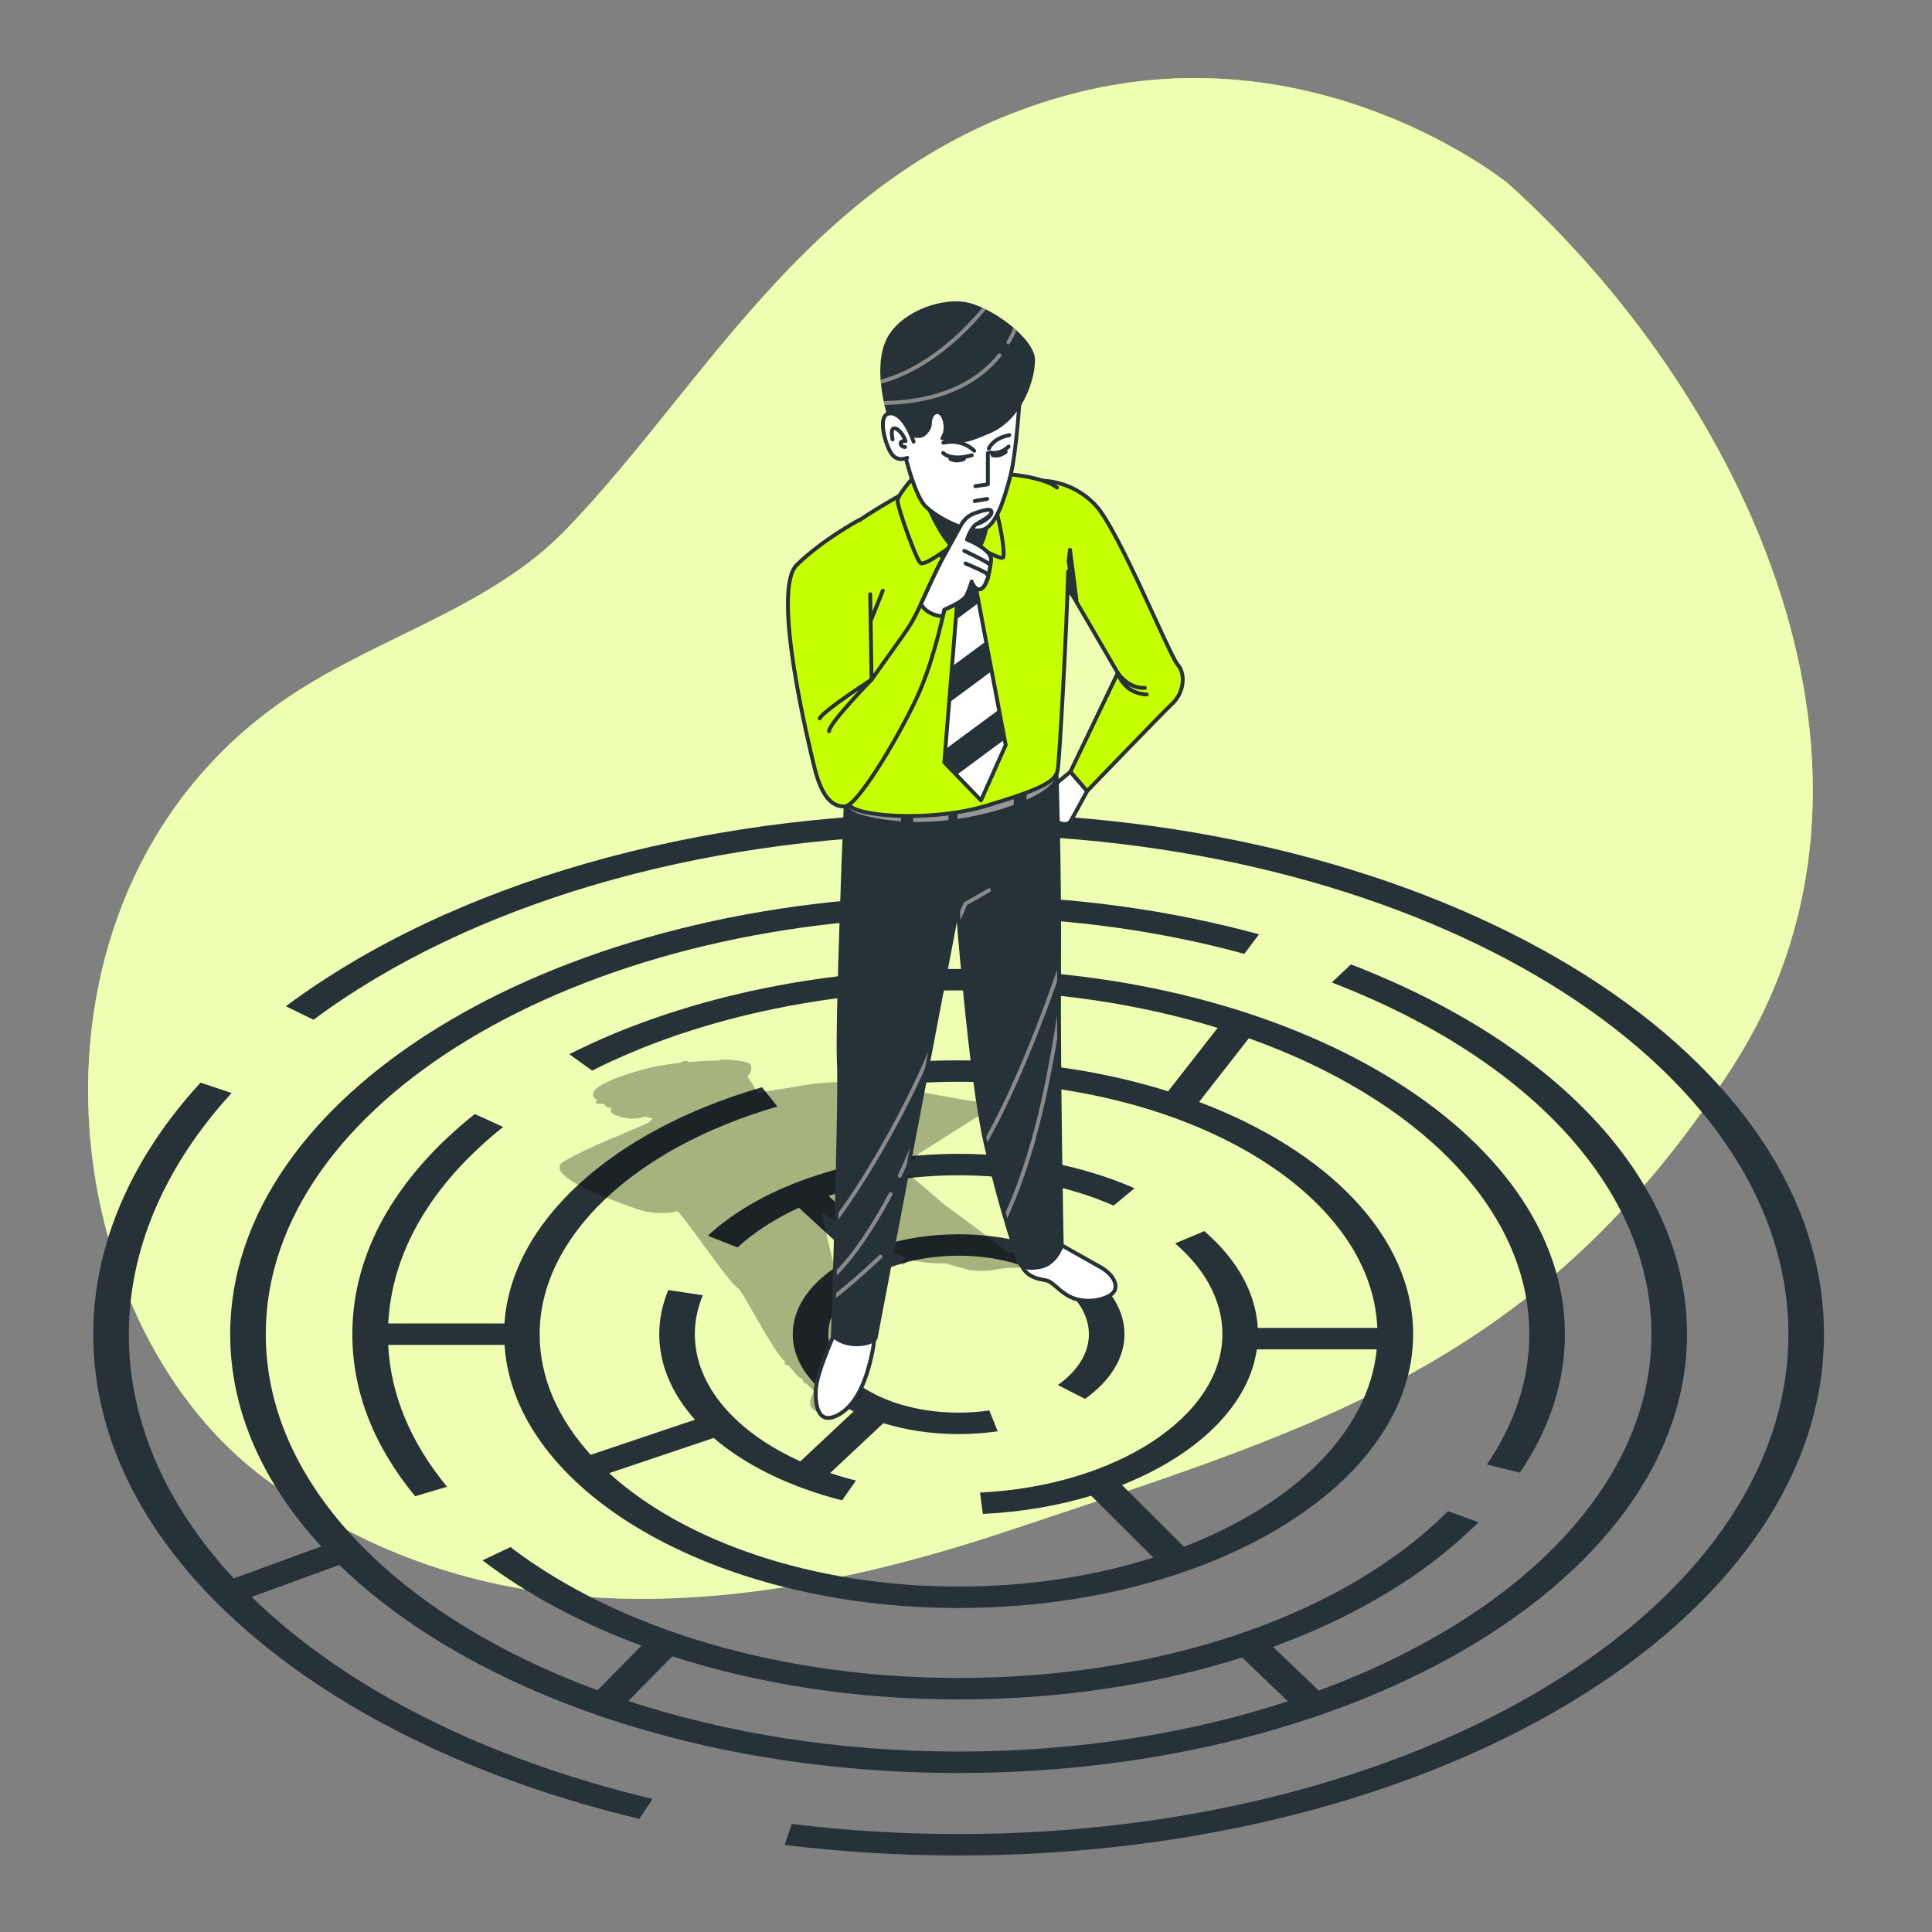 <?xml version="1.0" encoding="utf-8"?>
<!-- Generator: Adobe Illustrator 27.5.0, SVG Export Plug-In . SVG Version: 6.00 Build 0)  -->
<svg version="1.1" xmlns="http://www.w3.org/2000/svg" xmlns:xlink="http://www.w3.org/1999/xlink" x="0px" y="0px"
	 viewBox="0 0 500 500" style="enable-background:new 0 0 500 500;" xml:space="preserve">
<rect x="0" y="0" width="500" height="500" fill="#808080" stroke="none"/>
<g id="Background_Simple">
	<g>
		<path style="fill:#C6FF00;" d="M390.29,47.487c0,0-49.865-40.725-114.73-22.671c-64.865,18.053-92.011,73.934-129.212,112.348
			c-19.481,20.116-48.254,27.532-71.396,43.015c-73.997,49.508-63.044,160.812-5.98,202.806
			c49.401,36.355,111.125,40.158,191.451,13.343c80.326-26.815,137.809-42.917,187.625-119.71
			C497.863,199.826,451.721,102.765,390.29,47.487z"/>
		<path style="opacity:0.7;fill:#FFFFFF;" d="M390.29,47.487c0,0-49.865-40.725-114.73-22.671
			c-64.865,18.053-92.011,73.934-129.212,112.348c-19.481,20.116-48.254,27.532-71.396,43.015
			c-73.997,49.508-63.044,160.812-5.98,202.806c49.401,36.355,111.125,40.158,191.451,13.343
			c80.326-26.815,137.809-42.917,187.625-119.71C497.863,199.826,451.721,102.765,390.29,47.487z"/>
	</g>
</g>
<g id="Labyrinth">
	<g>
		<path style="fill:#263238;" d="M248.086,210.373c-67.87,0-131.326,18.24-174.098,50.042l7.155,3.492
			c40.046-29.776,99.001-47.144,162.339-47.949v15.799c-101.829,1.478-183.91,51.837-183.91,113.528
			c0,19.915,8.564,38.645,23.574,54.935l-22.662,8.273c-17.456-18.853-27.144-40.466-27.144-63.208
			c0-21.838,9.2-43.422,26.604-62.419l-8.061-2.68c-18.155,19.816-27.751,42.326-27.751,65.099c0,27.556,13.7,54.057,39.619,76.639
			c25.319,22.059,60.489,38.932,101.706,48.793l3.399-5.155c-44.237-10.584-80.043-29.121-103.724-52.281l22.677-8.279
			c33.277,32.293,92.672,53.846,160.276,53.846c103.947,0,188.513-50.944,188.513-113.563c0-38.909-32.513-74.685-86.971-95.698
			l-4.966,4.671c51.802,19.988,82.73,54.017,82.73,91.027c0,39.009-34.506,73.252-86.093,92.241l-11.82-11.309
			c21.369-7.808,39.655-18.758,53.152-32.273l-7.889-2.86c-26.998,27.036-74.346,43.176-126.655,43.176
			c-45.483,0-87.755-12.348-115.979-33.876l-7.227,3.438c11.671,8.902,25.611,16.319,41.126,22.067l-11.363,11.551
			c-51.46-19.006-85.865-53.204-85.865-92.154c0-59.56,80.437-108.017,179.306-108.017c25.778,0,50.657,3.224,73.943,9.582
			l3.801-5.052c-23.098-6.307-47.682-9.678-73.14-10.041v-15.803c116.293,1.482,210.142,58.926,210.142,129.331
			c0,71.332-96.335,129.366-214.746,129.366c-14.532,0-29.057-0.879-43.175-2.615l-1.84,5.435
			c14.721,1.809,29.867,2.727,45.015,2.727c123.488,0,223.954-60.522,223.954-134.912
			C472.04,270.895,371.575,210.373,248.086,210.373z M173.991,428.654c22.444,7.249,47.76,11.153,74.096,11.153
			c26.201,0,51.226-3.815,73.37-10.854l11.859,11.346c-25.364,8.29-54.4,13.002-85.228,13.002c-30.928,0-60.051-4.742-85.473-13.081
			L173.991,428.654z"/>
		<path style="fill:#263238;" d="M393.325,381.116c7.742-11.377,11.667-23.432,11.667-35.83c0-52.12-70.387-94.522-156.905-94.522
			c-36.81,0-72.592,7.834-100.755,22.059l5.917,4.25c26.507-13.389,60.188-20.762,94.838-20.762c24.12,0,46.906,3.502,67.036,9.704
			l-12.819,16.412c-16.237-5.103-34.67-8.007-54.216-8.007c-7.529,0-15.064,0.432-22.4,1.284l1.743,5.446
			c6.763-0.785,13.713-1.184,20.657-1.184c58.882,0,106.917,28.428,108.358,63.694h-30.936c-0.511-9.015-5.266-17.642-13.837-25.047
			l-7.552,3.172c8.002,6.913,12.233,15.039,12.233,23.499c0,21.286-27.552,39.29-62.724,40.991l0.736,5.529
			c10.006-0.484,19.469-2.131,28.032-4.707l16.073,15.997c-15.065,4.784-32.202,7.507-50.382,7.507
			c-37.738,0-71.019-11.681-90.445-29.35l27.057-9.108c8.168,6.997,19.542,12.655,33.231,16.142l3.586-5.108
			c-2.298-0.586-4.52-1.242-6.665-1.962l13.764-12.899c5.849,1.802,12.464,2.825,19.472,2.825c3.418,0,6.82-0.243,10.111-0.722
			l-2.163-5.392c-2.584,0.376-5.259,0.567-7.949,0.567c-18.592,0-33.717-9.112-33.717-20.311c0-11.2,15.126-20.312,33.717-20.312
			c18.592,0,33.717,9.112,33.717,20.312c0,4.818-2.85,9.49-8.023,13.152l7.012,3.595c6.59-4.666,10.219-10.613,10.219-16.747
			c0-14.259-19.256-25.859-42.925-25.859c-7.102,0-13.8,1.051-19.706,2.898l-13.942-12.819c10.097-3.447,21.628-5.344,33.648-5.344
			c14.534,0,28.406,2.713,40.117,7.846l5.418-4.485c-13.295-5.828-29.041-8.908-45.534-8.908c-26.27,0-50.538,7.921-64.918,21.189
			l7.71,3.032c4.352-4.015,9.751-7.459,15.877-10.271l13.948,12.825c-9.489,4.747-15.542,11.904-15.542,19.898
			c0,8.05,6.141,15.252,15.747,19.998l-13.779,12.913c-16.961-7.651-27.309-19.744-27.309-32.911c0-3.412,0.694-6.801,2.062-10.075
			l-8.929-1.354c-1.553,3.717-2.341,7.562-2.341,11.43c0,7.909,3.298,15.474,9.246,22.134l-26.988,9.085
			c-8.419-9.281-13.212-19.919-13.212-31.219c0-24.97,24.156-48.094,61.541-58.914l-3.986-5
			c-39.168,11.335-64.945,35.123-66.664,61.14H100.48c0.93-18.521,11.151-36.053,29.743-50.857l-7.343-3.346
			c-20.738,16.512-31.699,36.215-31.699,56.976c0,14.732,5.471,28.846,16.261,41.949l8.249-2.465
			c-9.474-11.506-14.587-23.844-15.229-36.711h30.107c2.43,37.792,54.198,68.091,117.518,68.091
			c64.864,0,117.635-31.79,117.635-70.864c0-25.315-22.164-47.559-55.4-60.096l12.878-16.485
			c43.415,15.512,72.586,44.031,72.586,76.581c0,11.673-3.694,23.02-10.978,33.726L393.325,381.116z M306.423,400.3l-16.055-15.98
			c19.468-7.718,32.842-20.558,34.9-35.113H356.3C354.18,370.659,334.796,389.343,306.423,400.3z"/>
	</g>
</g>
<g id="Character">
	<path style="opacity:0.3;" d="M278.402,324.174c-0.097-0.295-0.387-1.193-5.973-0.758c-3.07,0.237-8.471,0.645-11.27,0.855
		c-1.296-1.036-16.497-12.444-16.547-12.333c-0.565-0.493-8.923-7.705-11.515-9.774c1.386-0.216,2.116-0.483,2.462-0.887
		c0.348-0.406,1.83-2.296,2.093-2.632c5.23-3.314,15.162-9.588,15.781-9.919c1.717-0.919,1.926-1.769,1.798-2.319
		c-0.193-0.842-1.268-1.342-3.023-1.409c-1.06-0.04-4.868-0.733-9.277-1.536c-7.674-1.397-18.184-3.311-23.15-3.442
		c-7.046-0.184-14.116,1.212-15.476,1.496c-2.229,0.293-5.136,0.757-8.423,1.372c-0.395-1.431-1.688-3.228-2.471-4.228
		c1.364-1.467,1.266-2.777,0.44-3.497c-0.601-0.523-7.572-1.364-7.916-0.713c-2.495,0.042-5.284,0.19-7.937,0.421
		c0.331-0.259-0.757-0.641-1.928,0.184c-1.689,0.178-3.27,0.388-4.619,0.625c-7.175,1.261-16.93,4.601-17.851,6.986
		c-0.322,0.834,0.225,1.581,1.086,2.214c-1.096,0.327-0.241,1.116,1.131,0.693c0.306,0.159,0.618,0.305,0.929,0.441
		c-0.507,0.112,0.689,0.873,1.669,0.65c0.001,0,0.001,0,0.001,0.001c-0.241,0.186-0.394,0.422-0.379,0.734
		c0.072,1.485,4.639,2.06,4.686,2.065c0.317,0.035,0.632,0.051,0.941,0.051c1.437-0.001,2.721-0.329,3.392-0.537
		c0.615,0.202,1.248,0.396,1.89,0.579c-0.622,0.473-1.006,0.826-1.24,1.089c-2.463,1.013-5.694,2.375-8.62,3.715
		c-0.048,0.004-0.097,0.008-0.144,0.027c-0.081,0.032-8.133,3.263-13.125,6.259c-0.917,0.55-1.054,1.215-1.007,1.676
		c0.244,2.414,6.768,5.896,19.391,10.347l0.196,0.069c2.266,0.801,4.484,1.2,6.702,1.2c1.415,0,2.83-0.165,4.257-0.489
		c3.287,3.477,12.866,17.996,15.586,19.885c1.564,1.085,8.344,15.257,12.267,19.169c-0.436,0.361,0.246,1.097,0.711,0.71
		c0.943,0.944,2.944,3.715,3.408,3.435c0.208,0.211,0.409,0.415,0.604,0.613c-0.326,0.164,0.313,0.963,0.736,0.749
		c0.972,0.991,1.671,1.708,1.95,1.995c-0.599,1.201-1.468,3.366-0.537,4.385c0.566,0.62,1.659,1.383,3.609,1.383
		c1.199,0,2.724-0.289,4.649-1.076c3.499-1.432,5.101-3.41,4.76-5.881c-0.053-0.381-0.161-0.707-0.293-0.986
		c0.09-0.122,0.135-0.273,0.094-0.422l-3.691-13.348c0.395-0.909-6.552-29.86-6.552-29.86c0.126-0.004,0.235-0.067,0.324-0.157
		c3.873,2.376,14.306,8.622,21.329,11.403c-0.303,0.335-0.613,0.665-0.937,0.986c-0.196,0.194-0.198,0.511-0.004,0.707
		c0.098,0.099,0.227,0.148,0.355,0.148c0.127,0,0.254-0.048,0.352-0.145c0.43-0.426,0.841-0.863,1.234-1.31
		c3.37,1.241,9.258,1.194,9.315,1.1c3.822,1.136,6.48,1.805,6.534,1.818c0.052,0.01,0.272,0.049,0.755,0.031
		c0.577,0.103,1.207,0.146,1.856,0.146c1.817,0,3.789-0.329,5.204-0.565l0.46-0.076c0.952-0.154,1.993-0.168,3.199-0.184
		c1.524-0.021,3.252-0.043,5.491-0.332c4.14-0.535,8.451-1.783,9.73-2.568C278.494,324.81,278.472,324.39,278.402,324.174z
		 M236.268,289.788l-4.991,7.877l-2.344,1.24c-0.084-0.065-0.163-0.125-0.236-0.181c-0.003-0.085-0.008-0.171-0.039-0.253
		c-0.298-0.805-5.455-6.773-9.182-10.721l0.529,0.023L236.268,289.788z"/>
	<g>
		<path style="fill:#FFFFFF;stroke:#263238;stroke-linecap:round;stroke-linejoin:round;stroke-miterlimit:10;" d="M277.024,199.719
			l-6.217,5.181c0,0-1.209,1.9-0.345,2.936c0.864,1.036,1.727,2.763,1.727,2.763s1.036,2.072,2.072,2.418
			c1.036,0.345,2.245,0.518,2.936-0.691c0.691-1.209,4.145-7.599,4.145-7.599L277.024,199.719z"/>
		<path style="fill:#FFFFFF;stroke:#263238;stroke-linecap:round;stroke-linejoin:round;stroke-miterlimit:10;" d="M216.065,344.92
			c0,0-4.726,10.273-4.931,14.794c-0.206,4.52,0.822,9.246,5.959,6.37c5.137-2.877,7.345-10.254,8.424-14.999
			c1.079-4.745,0.822-7.397,0.822-7.397L216.065,344.92z"/>
		<path style="fill:#FFFFFF;stroke:#263238;stroke-linecap:round;stroke-linejoin:round;stroke-miterlimit:10;" d="M273.392,321.496
			c0,0,7.602,4.315,11.301,6.37c3.698,2.055,4.931,5.137,3.288,6.78c-1.644,1.644-6.164,2.671-9.863,1.438
			c-3.698-1.233-5.342-4.315-7.397-4.726c-2.055-0.411-6.37-0.822-6.986-6.37C263.118,319.441,273.392,321.496,273.392,321.496z"/>
		<g>
			<defs>
				<path id="XMLID_1_" d="M218.998,204.9c0,0-2.418,59.926-1.9,69.942c0.518,10.016-1.554,70.806-1.554,70.806
					s2.072,2.245,6.044,2.245c3.972,0,5.008-1.554,5.008-1.554l21.242-111.389c0,0,3.281,43.52,7.253,60.962
					c3.972,17.442,8.769,31.014,8.769,31.014s0.733,1.858,5.392,0.935c4.054-0.804,5.526-5.526,5.526-5.526
					s-0.863-44.038-0.691-71.151s-0.691-52.5-0.691-52.5s-18.306,6.044-31.431,7.599C228.842,207.836,218.998,204.9,218.998,204.9z"
					/>
			</defs>
			<use xlink:href="#XMLID_1_"  style="overflow:visible;fill:#263238;"/>
			<clipPath id="XMLID_00000118365967952979881580000012682914898610216582_">
				<use xlink:href="#XMLID_1_"  style="overflow:visible;"/>
			</clipPath>
			
				<path style="clip-path:url(#XMLID_00000118365967952979881580000012682914898610216582_);fill:none;stroke:#8A8A8A;stroke-linecap:round;stroke-linejoin:round;stroke-miterlimit:10;" d="
				M244.12,263.759c-5.008,13.42-11.564,26.433-18.999,38.656c-3.486,5.732-7.242,11.307-11.355,16.609"/>
			
				<path style="clip-path:url(#XMLID_00000118365967952979881580000012682914898610216582_);fill:none;stroke:#8A8A8A;stroke-linecap:round;stroke-linejoin:round;stroke-miterlimit:10;" d="
				M230.503,308.999c-2.23,4.255-4.691,8.373-7.395,12.276c-2.718,3.924-5.763,7.679-9.37,10.825"/>
			
				<path style="clip-path:url(#XMLID_00000118365967952979881580000012682914898610216582_);fill:none;stroke:#8A8A8A;stroke-linecap:round;stroke-linejoin:round;stroke-miterlimit:10;" d="
				M239.292,288.339c-1.829,5.382-3.969,10.742-6.438,15.947"/>
			
				<path style="clip-path:url(#XMLID_00000118365967952979881580000012682914898610216582_);fill:none;stroke:#8A8A8A;stroke-linecap:round;stroke-linejoin:round;stroke-miterlimit:10;" d="
				M275.283,247.52c0,0-10.973,33.797-22.824,52.231"/>
			
				<path style="clip-path:url(#XMLID_00000118365967952979881580000012682914898610216582_);fill:none;stroke:#8A8A8A;stroke-linecap:round;stroke-linejoin:round;stroke-miterlimit:10;" d="
				M274.844,258.053c-3.141,20.177-6.682,40.537-15.532,58.966"/>
			
				<polyline style="clip-path:url(#XMLID_00000118365967952979881580000012682914898610216582_);fill:none;stroke:#8A8A8A;stroke-linecap:round;stroke-linejoin:round;stroke-miterlimit:10;" points="
				247.631,239.18 249.826,233.913 255.97,230.402 			"/>
			<path style="clip-path:url(#XMLID_00000118365967952979881580000012682914898610216582_);fill:#969696;" d="M272.051,196.563
				c0,0-7.199,6.923-25.198,8.861c-17.999,1.938-26.306,0-26.306,0s-2.27,1.085-0.858,2.758c0,0-1.08,1.673,4.734,3.057
				c2.482,0.591,5.423,1.079,8.77,1.317l-0.186-2.979l3.323-0.554v3.676c2.809,0.057,5.863-0.07,9.138-0.449v-3.227l2.492-0.277
				l-0.2,3.2c0.343-0.051,0.683-0.097,1.031-0.154c4.909-0.796,9.619-2.04,13.568-3.482v-4.825l3.6-0.277l-0.329,3.787
				c2.734-1.221,4.881-2.524,6.144-3.787C275.097,199.886,272.051,196.563,272.051,196.563z"/>
			
				<path style="clip-path:url(#XMLID_00000118365967952979881580000012682914898610216582_);fill:none;stroke:#8A8A8A;stroke-linecap:round;stroke-linejoin:round;stroke-miterlimit:10;" d="
				M227.88,325.208c-4.454,4.239-9.124,8.29-14.009,12.025"/>
			
				<use xlink:href="#XMLID_1_"  style="overflow:visible;fill:none;stroke:#263238;stroke-linecap:round;stroke-linejoin:round;stroke-miterlimit:10;"/>
		</g>
		<g>
			<path style="fill:#C6FF00;stroke:#263238;stroke-linecap:round;stroke-linejoin:round;stroke-miterlimit:10;" d="
				M269.771,124.424c0,0,7.771-0.173,13.816,6.39c6.044,6.563,18.997,38.684,21.242,41.275c2.245,2.59,1.41,7.637-1.743,10.305
				c-1.03,0.871-21.744,22.334-21.744,22.334l-4.317-5.008l12.261-25.559l-14.679-25.214"/>
			<polygon style="fill:#263238;stroke:#263238;stroke-linecap:round;stroke-linejoin:round;stroke-miterlimit:10;" points="
				276.357,146.736 276.913,142.281 278.584,155.273 276.542,152.861 			"/>
			<path style="fill:none;stroke:#263238;stroke-linecap:round;stroke-linejoin:round;stroke-miterlimit:10;" d="M296.294,178.028
				c-4.366,0.242-7.009-3.867-7.009-3.867s1.43,5.323,7.494,5.565"/>
		</g>
		<path style="fill:#C6FF00;stroke:#263238;stroke-linecap:round;stroke-linejoin:round;stroke-miterlimit:10;" d="M276.434,147.909
			c-0.386,15.394-2.229,48.515-2.692,51.293c-0.518,3.109-4.145,5.008-18.479,9.326s-34.194,2.763-35.576-0.345
			c-1.382-3.109-4.145-18.306-4.145-25.559c0-7.253-6.908-35.403-0.864-41.793s22.623-15.025,22.623-15.025
			c13.298-5.181,27.804-3.281,33.676-1.036c1.024,0.391,1.858,0.851,2.539,1.406"/>
		<g>
			<polygon style="fill:#FFFFFF;stroke:#263238;stroke-linecap:round;stroke-linejoin:round;stroke-miterlimit:10;" points="
				242.657,143.075 248.356,147.91 244.384,197.302 253.883,207.145 260.272,192.811 251.638,147.22 255.782,140.484 
				249.22,134.267 			"/>
			<g>
				<polygon style="fill:#263238;" points="258.537,183.649 244.658,193.902 244.384,197.302 247.543,200.575 260,191.373 				"/>
				<polygon style="fill:#263238;" points="253.3,156 251.838,148.276 248.105,151.033 247.352,160.394 				"/>
				<polygon style="fill:#263238;" points="255.187,165.962 246.381,172.468 245.629,181.828 256.65,173.686 				"/>
			</g>
		</g>
		<path style="fill:#C6FF00;stroke:#263238;stroke-linecap:round;stroke-linejoin:round;stroke-miterlimit:10;" d="M237.304,122.524
			c0,0-5.008,5.354-5.008,7.081c0,1.727,4.663,14.852,5.872,16.061c1.209,1.209,10.707-6.39,10.707-6.39s10.016,5.872,10.707,5.008
			c0.691-0.863-0.864-10.362-2.763-15.197C254.919,124.251,244.73,117.688,237.304,122.524z"/>
		<path style="fill:#263238;stroke:#263238;stroke-linecap:round;stroke-linejoin:round;stroke-miterlimit:10;" d="M239.549,129.605
			c0,0,5.181,13.298,10.362,13.988c5.181,0.691,6.217-10.707,5.872-13.988C255.437,126.323,244.039,121.66,239.549,129.605z"/>
		<g>
			<path style="fill:#FFFFFF;stroke:#263238;stroke-linecap:round;stroke-linejoin:round;stroke-miterlimit:10;" d="
				M263.915,102.661c0,0-0.831,14.546-2.494,20.78c-1.662,6.234-3.74,12.884-7.273,13.715c-3.533,0.831-11.014-2.701-14.546-6.026
				c-3.533-3.325-7.273-19.741-7.273-24.521c0-4.779,13.091-8.935,20.364-9.143C259.967,97.258,263.915,102.661,263.915,102.661z"/>
			<g>
				<polyline style="fill:none;stroke:#263238;stroke-linecap:round;stroke-linejoin:round;stroke-miterlimit:10;" points="
					255.661,117.232 255.661,125.343 252.44,125.821 				"/>
				<path style="fill:none;stroke:#263238;stroke-linecap:round;stroke-linejoin:round;stroke-miterlimit:10;" d="M244.09,117.232
					c0,0,1.909,2.147,7.396,0.596"/>
				<path style="fill:none;stroke:#263238;stroke-linecap:round;stroke-linejoin:round;stroke-miterlimit:10;" d="M256.377,117.113
					c0,0,2.267,0.716,4.652-1.551"/>
				<path style="fill:none;stroke:#263238;stroke-linecap:round;stroke-linejoin:round;stroke-miterlimit:10;" d="M255.901,116.103
					c0,0,0.979-2.658,5.316-3.497"/>
				<path style="fill:none;stroke:#263238;stroke-linecap:round;stroke-linejoin:round;stroke-miterlimit:10;" d="M252.123,116.663
					c0,0-2.938-3.218-7.974-2.098"/>
				
					<line style="fill:none;stroke:#263238;stroke-linecap:round;stroke-linejoin:round;stroke-miterlimit:10;" x1="252.263" y1="129.673" x2="255.481" y2="129.114"/>
				<path style="fill:none;stroke:#263238;stroke-linecap:round;stroke-linejoin:round;stroke-miterlimit:10;" d="M245.968,118.761
					c0,0,1.477,0.933,3.497,0"/>
				<path style="fill:none;stroke:#263238;stroke-linecap:round;stroke-linejoin:round;stroke-miterlimit:10;" d="M256.882,117.793
					c0,0,1.659,0.547,3.393-0.848"/>
			</g>
		</g>
		<g>
			<defs>
				<path id="XMLID_2_" d="M233.368,112.012c0,0,4.364,2.701,6.442,0.416c2.078-2.286,0.885-2.799,1.716-4.461
					c0.831-1.662,2.47-0.737,2.678,2.38s-2.524,3.328,0.801,3.743c3.325,0.416,3.65,1.426,11.546-2.107
					c7.896-3.533,11.312-13.478,11.312-18.881s-11.429-13.923-18.286-14.962c-6.857-1.039-17.663,3.117-20.572,10.598
					c-2.909,7.481,0.416,17.871,0.623,19.118C229.835,109.103,229.835,111.389,233.368,112.012z"/>
			</defs>
			<use xlink:href="#XMLID_2_"  style="overflow:visible;fill:#263238;"/>
			<clipPath id="XMLID_00000088816567497020566750000005774479054558848402_">
				<use xlink:href="#XMLID_2_"  style="overflow:visible;"/>
			</clipPath>
			
				<path style="clip-path:url(#XMLID_00000088816567497020566750000005774479054558848402_);fill:none;stroke:#8A8A8A;stroke-linecap:round;stroke-linejoin:round;stroke-miterlimit:10;" d="
				M258.667,91.954c-4.913,6.137-14.315,12.571-32.113,12.356"/>
			
				<path style="clip-path:url(#XMLID_00000088816567497020566750000005774479054558848402_);fill:none;stroke:#8A8A8A;stroke-linecap:round;stroke-linejoin:round;stroke-miterlimit:10;" d="
				M263.871,81.17c0,0-0.497,3.312-2.899,7.429"/>
			
				<path style="clip-path:url(#XMLID_00000088816567497020566750000005774479054558848402_);fill:none;stroke:#8A8A8A;stroke-linecap:round;stroke-linejoin:round;stroke-miterlimit:10;" d="
				M256.409,77.658c0,0-13.607,19.312-32.48,21.946"/>
		</g>
		<g>
			<path style="fill:#FFFFFF;stroke:#263238;stroke-linecap:round;stroke-linejoin:round;stroke-miterlimit:10;" d="
				M236.429,114.292c0,0-2.265-7.229-5.913-7.315c-3.648-0.086-1.57,7.586,0.038,10.199c1.608,2.614,4.217,1.308,4.217,1.308"/>
			<path style="fill:none;stroke:#263238;stroke-linecap:round;stroke-linejoin:round;stroke-miterlimit:10;" d="M230.999,113.725
				c0,0-0.839-3.497,0.839-2.798c1.679,0.7,2.518,3.218,2.518,3.218s-1.399-0.14-1.259,0.7c0.14,0.839,1.119,0.839,1.119,0.839"/>
		</g>
		<g>
			<g>
				<g>
					<path style="fill:#C6FF00;stroke:#263238;stroke-linecap:round;stroke-linejoin:round;stroke-miterlimit:10;" d="
						M222.279,134.613c0,0-9.326,5.008-16.061,11.571c-6.735,6.563,3.281,47.146,4.49,52.154c1.747,7.236,4.317,10.535,7.944,10.362
						s15.888-21.414,19.687-30.567c3.799-9.153,6.044-20.378,6.044-20.378s4.835-1.9,5.699-3.627
						c0.863-1.727,1.382-3.627,1.382-3.627s0.864,2.59,2.418,1.9c1.554-0.691,2.245-4.663,2.59-7.426
						c0.345-2.763-6.735-5.181-6.735-5.181s0.863-3.627,2.936-4.145c2.072-0.518,4.49-2.418,3.799-3.454
						c-0.691-1.036-6.562,2.59-6.562,2.59s-4.663,7.253-6.39,10.535c-1.129,2.145-3.882,8.128-5.653,12.014
						c-1.079,2.367-2.38,4.622-3.889,6.74l-8.419,11.813c0,0-0.345-21.242-0.345-22.105"/>
					
						<line style="fill:none;stroke:#263238;stroke-linecap:round;stroke-linejoin:round;stroke-miterlimit:10;" x1="225.502" y1="160.285" x2="228.471" y2="152.861"/>
				</g>
				<path style="fill:none;stroke:#263238;stroke-linecap:round;stroke-linejoin:round;stroke-miterlimit:10;" d="M214.551,189.239
					c0-2.042,11.009-13.351,11.009-13.351s-12.123,7.783-13.422,10.011"/>
			</g>
			<path style="fill:#FFFFFF;stroke:#263238;stroke-linecap:round;stroke-linejoin:round;stroke-miterlimit:10;" d="
				M250.083,154.127c0.863-1.727,1.382-3.627,1.382-3.627s0.863,2.59,2.418,1.9c1.554-0.691,2.245-4.663,2.59-7.426
				c0.345-2.763-6.217-5.354-6.217-5.354s1.036-3.108,2.418-3.972c1.812-1.132,4.49-2.418,3.799-3.454
				c-0.394-0.591-2.472-0.002-4.186,0.613c-1.498,0.537-2.744,1.595-3.521,2.984c-1.495,2.672-4.06,7.278-5.245,9.528
				c-1.036,1.969-3.439,7.168-5.196,11.014c0.761,1.319,2.357,2.9,5.681,3.176c0.248-1.106,0.379-1.756,0.379-1.756
				S249.22,155.854,250.083,154.127z"/>
			<path style="fill:#FFFFFF;stroke:#263238;stroke-linecap:round;stroke-linejoin:round;stroke-miterlimit:10;" d="
				M249.911,145.838c0,0,4.145,1.727,5.181,2.418s0.518,1.554,0.518,1.554"/>
			<path style="fill:#FFFFFF;stroke:#263238;stroke-linecap:round;stroke-linejoin:round;stroke-miterlimit:10;" d="
				M249.565,142.557c0,0,5.872,2.763,6.735,3.627"/>
		</g>
	</g>
</g>
</svg>
